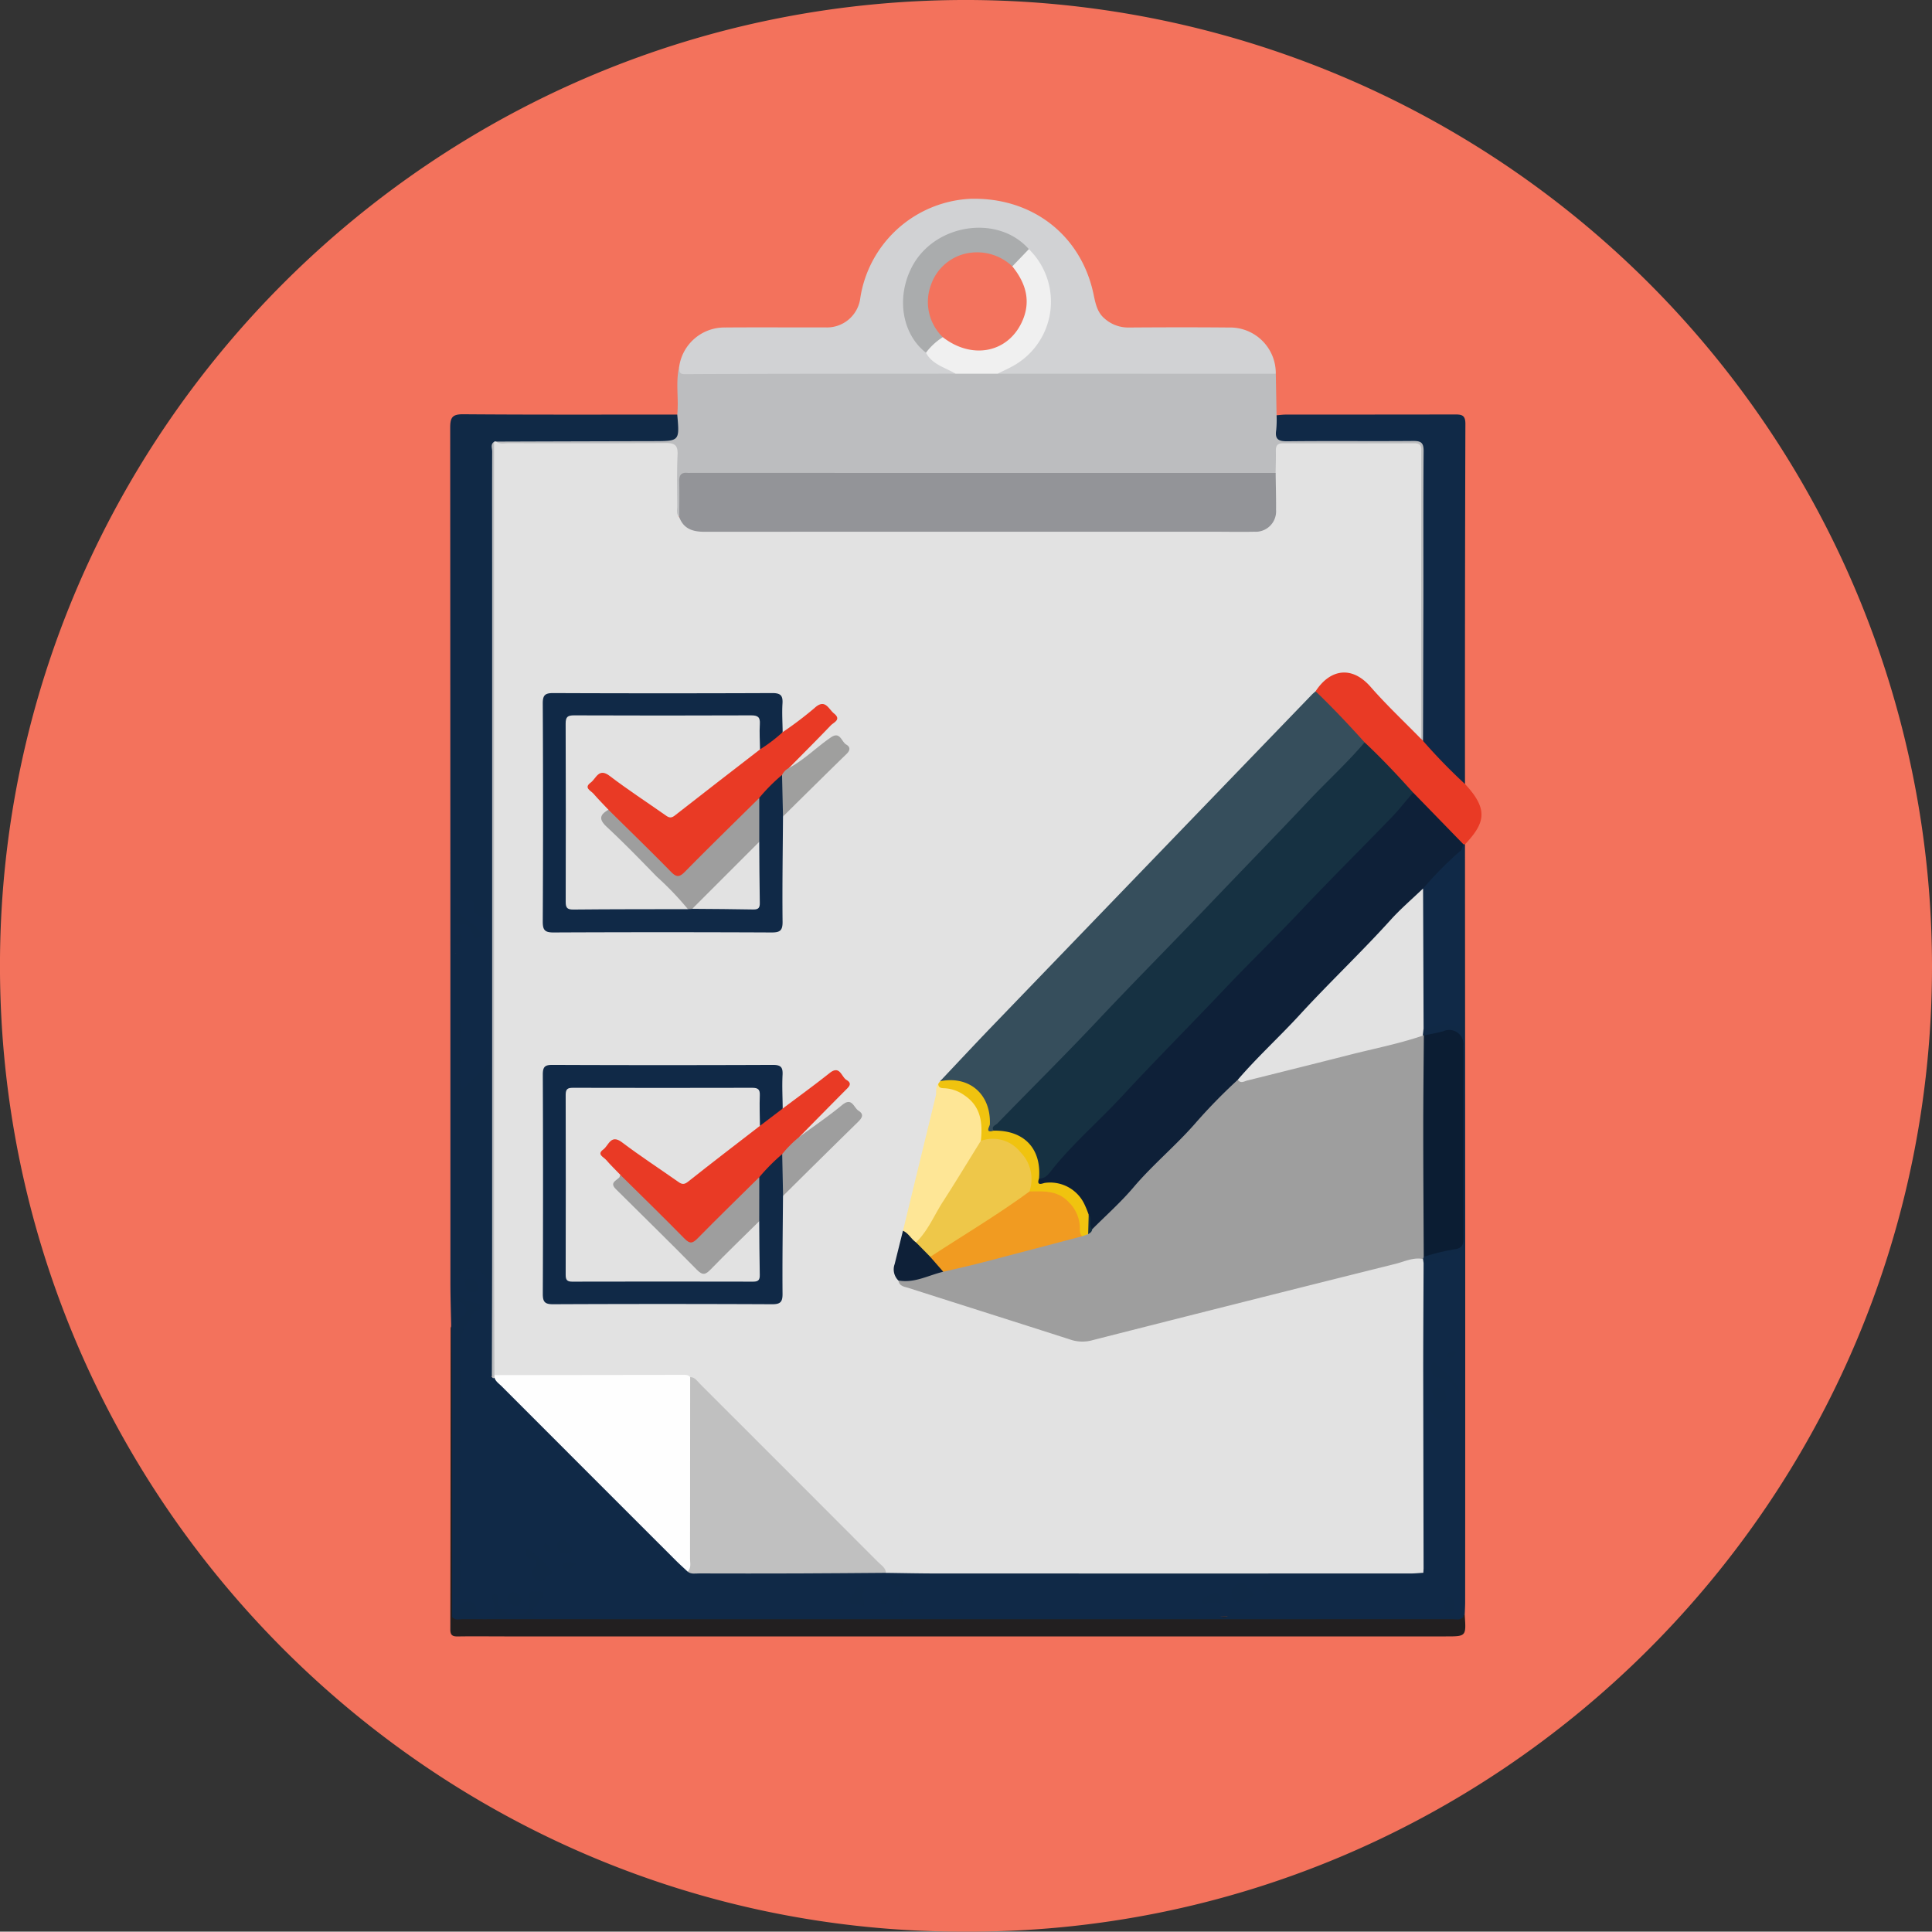 <svg id="Grupo_174357" data-name="Grupo 174357" xmlns="http://www.w3.org/2000/svg" xmlns:xlink="http://www.w3.org/1999/xlink" width="236.452" height="236.41" viewBox="0 0 236.452 236.41">
  <rect x="0" y="0" width="236.452" height="236.41" fill="#333333" stroke="none"/>
  <defs>
    <clipPath id="clip-path">
      <rect id="Rectángulo_216990" data-name="Rectángulo 216990" width="236.452" height="236.41" fill="none"/>
    </clipPath>
  </defs>
  <g id="Grupo_174356" data-name="Grupo 174356" clip-path="url(#clip-path)">
    <path id="Trazado_239669" data-name="Trazado 239669" d="M117.98,236.408C52.854,236.5-.485,183.016,0,117.292.485,52.588,53.457-.254,118.68,0A118.315,118.315,0,0,1,236.452,118.317c-.015,65.357-53.36,118.435-118.472,118.091" transform="translate(0 0)" fill="#f3725c"/>
    <path id="Trazado_239670" data-name="Trazado 239670" d="M78.66,47.6c.2-1.932-.219-3.887.226-5.81a4.724,4.724,0,0,0,2.133.357c9.44-.013,18.88,0,28.319-.015a22.79,22.79,0,0,0,3.34.046c1.75-.052,3.5-.067,5.252,0a17.039,17.039,0,0,0,2.953-.053q14.416.01,28.831.01a2.94,2.94,0,0,1,2.2.476q.047,2.536.095,5.074a1.8,1.8,0,0,1,.372,1.333c-.055,1.1.536,1.4,1.516,1.372,1.115-.028,2.23,0,3.346,0,3.561,0,7.123-.013,10.685.008,2.158.012,2.51.341,2.513,2.437q.023,16.412,0,32.824A2.828,2.828,0,0,1,170.1,87.4c-.287.276-.436.04-.6-.159a6.64,6.64,0,0,1-.257-2.414q0-15.193,0-30.386c0-.43.008-.859-.006-1.288-.044-1.41-.141-1.534-1.579-1.541-4.592-.021-9.185.008-13.777-.019-1.108-.006-1.57.4-1.506,1.511a2.369,2.369,0,0,1-.392,1.719,4,4,0,0,1-2.5.391q-33.253.013-66.506.008c-.688,0-1.376-.014-2.063.008-1.367.044-1.43.141-1.517,1.483-.074,1.136.285,2.329-.394,3.4-.96-.087-.755-.879-.778-1.427-.08-1.8-.014-3.607-.037-5.411-.02-1.581-.085-1.656-1.7-1.662-6.014-.016-12.028.011-18.042-.025-.708,0-1.6.27-2-.7.627-.626,1.435-.465,2.185-.469,5.774-.016,11.549-.006,17.323-.01,1.972,0,1.974-.005,2.295-1.885a1.337,1.337,0,0,1,.414-.909" transform="translate(4.228 3.13)" fill="#bcbdbf"/>
    <path id="Trazado_239671" data-name="Trazado 239671" d="M79.048,47.2c.289,3.256.289,3.25-2.893,3.257q-9.642.021-19.285.054a1.07,1.07,0,0,0-.123.48c-.032,15.166-.009,30.332-.012,45.5q-.008,33.124-.009,66.247a4,4,0,0,1-.239,2.145c-.78.269-.687-.414-.77-.779a9.5,9.5,0,0,1-.077-2.055c-.008-2.406.03-4.811-.014-7.217-.043-2.337-1.146-2.983-3.189-1.9-.56.3-.894.286-.853-.471.014-.257,0-.515,0-.773q0-18.557.016-37.114c0-.5-.353-1.38.339-1.441.867-.075.928.866.963,1.536.1,1.846.033,3.693.039,5.54.01,2.745,0,5.49.137,8.291,1.2-.979,2.573-1.734,2.57-3.623-.006-4.724-.064-9.448.026-14.174a1.633,1.633,0,0,0-.876-1.719,1.77,1.77,0,0,1-.887-.906,1.6,1.6,0,0,0-1.46-1.066c-.6-.052-.881-.367-.877-1.021.024-3.221.01-6.443.015-9.665,0-.073.076-.135.009-.09-.055.7-.011,1.51-.015,2.316-.009,1.676.035,3.352-.011,5.026-.073,2.614.388,5.2.272,7.823-.59,13.342-.116,26.692-.259,40.038-.018,1.751.381,3.479.325,5.235a3.611,3.611,0,0,1-.333,2l-.2.134c-.032-1.8-.091-3.605-.092-5.408q0-52.29-.026-104.58c0-1.276.264-1.663,1.611-1.653,8.725.069,17.451.037,26.177.037" transform="translate(3.839 3.533)" fill="#102946"/>
    <path id="Trazado_239672" data-name="Trazado 239672" d="M111.158,44.04c-11.045.009-22.089,0-33.133.057-.844,0-.609-.469-.7-.865a5.59,5.59,0,0,1,5.616-4.846c4.084-.032,8.167,0,12.252-.012A4.106,4.106,0,0,0,99.5,34.764a14.353,14.353,0,0,1,13.432-12.127c7.431-.221,13.382,4.252,15.031,11.31.282,1.208.4,2.478,1.444,3.355a4.339,4.339,0,0,0,2.944,1.087c4.084-.029,8.168-.037,12.252,0a5.589,5.589,0,0,1,5.746,5.663l-34.053-.01c-.023-.584.486-.668.845-.821a8.765,8.765,0,0,0,2.785-14.182,8.6,8.6,0,0,0-9.456-1.8,8.159,8.159,0,0,0-5.31,7.323,7.754,7.754,0,0,0,2.5,6.634,6.808,6.808,0,0,0,2.811,2.07c.332.115.744.261.678.772" transform="translate(5.791 1.695)" fill="#d1d2d4"/>
    <path id="Trazado_239673" data-name="Trazado 239673" d="M163.277,87.136q.024-8.633.048-17.265c.008-6.057-.026-12.114.027-18.17.01-1.043-.3-1.276-1.293-1.266-5.111.045-10.223-.021-15.335.039-1.1.013-1.6-.2-1.412-1.384a13.06,13.06,0,0,0,.044-1.8c.385-.029.77-.083,1.153-.083,6.877-.005,13.754,0,20.632-.016.832,0,1.326.041,1.323,1.135q-.068,22.049-.049,44.1c-.394.21-.649-.071-.9-.286a57.776,57.776,0,0,1-4.088-4.4.653.653,0,0,1-.154-.6" transform="translate(10.881 3.534)" fill="#102947"/>
    <path id="Trazado_239674" data-name="Trazado 239674" d="M51.377,151.029l.005-.009c.665.515.439,1.258.44,1.911.016,10.16,0,20.32.025,30.48,0,.877-.243,1.808.321,2.622a6.738,6.738,0,0,0,3.512.441c2.1,0,4.205.019,6.308.019q39.382-.008,78.762-.006,16.046,0,32.092,0a6.6,6.6,0,0,0,1.666-.086,2.792,2.792,0,0,1,.461-.109.758.758,0,0,1,.455.072c.181,2.6.181,2.6-2.313,2.6H57.88c-1.891,0-3.781-.027-5.671.005-.634.011-.936-.123-.935-.837q.032-18.431.033-36.863a.929.929,0,0,1,.07-.247" transform="translate(3.84 11.311)" fill="#221f20"/>
    <path id="Trazado_239675" data-name="Trazado 239675" d="M162.948,84.956a68.509,68.509,0,0,0,5.139,5.284c2.9,3.11,2.47,4.762,0,7.386a.616.616,0,0,1-.353.068c-.855-.32-1.187-1.179-1.793-1.759C164.437,94.5,163,93,161.51,91.543c-1.92-2.124-3.857-4.231-5.942-6.2-1.837-1.761-3.377-3.8-5.25-5.533a1.961,1.961,0,0,1-.651-.923,3.865,3.865,0,0,1,5.947-1.872,10.776,10.776,0,0,1,2.13,2.035,57.6,57.6,0,0,0,3.976,4.187,4.3,4.3,0,0,1,1,1.475l.232.242" transform="translate(11.21 5.714)" fill="#e93a25"/>
    <path id="Trazado_239676" data-name="Trazado 239676" d="M166.971,96.128c.067,0,.134.006.2.012q.015,23.908.029,47.815.006,22.426-.008,44.851c0,.558-.035,1.115-.055,1.673a1.265,1.265,0,0,0-.143-.005,1.8,1.8,0,0,1-.47-1.547c.025-8.551-.025-17.1.034-25.654.035-5.153-.032-10.308-.039-15.462,0-.937-.331-1.106-1.173-.8a5.63,5.63,0,0,1-3.132.534.6.6,0,0,1-.342-.6.884.884,0,0,1,.156-.444c.888-.8,2.067-.789,3.131-1.062a1.585,1.585,0,0,0,1.391-1.8c-.03-7.347,0-14.694-.026-22.041-.006-2.05-.529-2.432-2.512-2a3.869,3.869,0,0,1-1.655.155.789.789,0,0,1-.389-.262.771.771,0,0,1,.118-.893,4.372,4.372,0,0,1,2.917-.791c1.475.015,1.509,0,1.513-1.5.017-5.967.009-11.934,0-17.9,0-.43.015-.858.025-1.287a.927.927,0,0,1,.422-1" transform="translate(12.124 7.2)" fill="#102946"/>
    <path id="Trazado_239677" data-name="Trazado 239677" d="M169.96,150.322c.023.169.045.335.069.5a2.867,2.867,0,0,1,.444,2.087c-.026,5.319-.053,10.639-.035,15.956.018,5.793,0,11.586.04,17.379a7.647,7.647,0,0,1-.125,1.923,1.155,1.155,0,0,1-.345.687,6.2,6.2,0,0,1-2.649.355q-29.869.018-59.739.005c-.943,0-1.882-.126-2.822-.129a1.682,1.682,0,0,1-1.05-.665c-7.407-7.515-14.909-14.934-22.358-22.405a2.428,2.428,0,0,0-1.723-1.009c-7.088-.1-14.171-.006-21.255-.049-.755,0-1.562.148-2.209-.444a4.6,4.6,0,0,1-.074-1.409q0-55.642,0-111.283a2.739,2.739,0,0,1,.138-1.511.214.214,0,0,1,.238-.03c.46.345.994.195,1.494.195,6.425.01,12.85.033,19.276-.018,1.123-.01,1.5.283,1.448,1.434-.095,2.094-.044,4.2-.038,6.295,0,.458-.132.952.241,1.35,1.541,1.548,3.508,1.325,5.433,1.323q31.323-.008,62.645,0c4.292,0,4.445-.159,4.476-4.389a3.242,3.242,0,0,1,.437-2.344c.013-.9.049-1.8.029-2.7-.014-.638.192-.941.88-.939q8.055.023,16.111,0c.622,0,.849.291.808.871-.006.085,0,.171,0,.257q-.011,17.528-.024,35.057c-2.064-2.114-4.226-4.139-6.166-6.361-2.341-2.685-5.011-2.15-6.75.537.015.649-.493.975-.878,1.355-3.446,3.412-6.742,6.971-10.121,10.448q-6.862,7.057-13.673,14.169-6.959,7.236-13.925,14.463c-2.108,2.2-4.243,4.373-6.36,6.56a3.336,3.336,0,0,0-.7.918q-.131.256-.272.507c-1.077,5.2-2.482,10.319-3.66,15.494-.171.749-.32,1.506-.556,2.241-.229,1.163-.573,2.3-.844,3.451a2.9,2.9,0,0,0,.266,2.327c.213.507.7.594,1.143.738,6.49,2.113,13.022,4.09,19.5,6.241a4.789,4.789,0,0,0,2.784.076c8.566-2.195,17.164-4.264,25.723-6.485,4.321-1.12,8.657-2.181,12.993-3.244.568-.141,1.245-.553,1.727.22" transform="translate(4.202 3.764)" fill="#e2e2e2"/>
    <path id="Trazado_239678" data-name="Trazado 239678" d="M150.331,53.856c.019,1.5.063,3.008.049,4.51a2.5,2.5,0,0,1-2.65,2.679c-1.719.037-3.439,0-5.157,0q-31.08,0-62.158.006c-1.42,0-2.537-.353-3.075-1.786,0-1.461.035-2.924-.006-4.383-.021-.784.264-1.126,1.047-1.035a2.293,2.293,0,0,0,.258,0l71.693.005" transform="translate(5.792 4.032)" fill="#939498"/>
    <path id="Trazado_239679" data-name="Trazado 239679" d="M118.023,28.367a8.994,8.994,0,0,1-1.9,14.278c-.629.348-1.286.646-1.929.967l-5.143,0c-1.267-.772-2.846-1.1-3.621-2.57a2.267,2.267,0,0,1,2.119-2.024,9.019,9.019,0,0,1,1.727.821,5.757,5.757,0,0,0,6.411-1.038,5.639,5.639,0,0,0,.91-6.733,5.269,5.269,0,0,1-.759-1.472,2.888,2.888,0,0,1,2.184-2.227" transform="translate(7.897 2.125)" fill="#f0f0f0"/>
    <path id="Trazado_239680" data-name="Trazado 239680" d="M170.381,185.1q-.026-12.146-.047-24.292c0-4.369.031-8.739.048-13.108a20.2,20.2,0,0,0,4.89-1.517v44.6q-.018.124-.039.248a12.3,12.3,0,0,1-3.178.11q-10.179.058-20.358,0c-1.225-.008-2.47-.106-3.69-.148a18.8,18.8,0,0,0-4.149.124c-.8.153-1.377-.361-2.118-.287-7.065.713-14.153.2-21.23.317-4.8.077-9.609.01-14.413,0-14.357-.015-28.716.027-43.074.011-2.1,0-2.236-.206-1.425-2.064.064-.148.191-.295,0-.561-.388,1.124-.444,2.465-2.077,2.506a2.361,2.361,0,0,1-2.573-1.4c.033.5.428,1.26-.273,1.422-.76.175-1.726.493-2.391-.326-1.06-1.308-1.257-1.326-2.281-.022-.134.171-.266.336-.517.3q-.023-14.439-.046-28.875c-.005-2.233-.041-4.466-.062-6.7.024-.557.069-1.113.069-1.669q.006-30.165,0-60.329V92.046h.258v4.028c0,1.762.083,3.529-.027,5.284-.085,1.375.171,2.187,1.774,1.9a.579.579,0,0,1,.73.665c-.168,1,.436,1.343,1.192,1.451.665.1.719.459.718.975q-.006,7.992,0,15.985a1.53,1.53,0,0,1-.431,1.164c-.964.972-1.909,1.962-2.864,2.947-.5-.4-.31-.816-.311-1.164-.015-4.554-.009-9.109-.012-13.664a1.991,1.991,0,0,0-.605-1.837V149.5c1.483-1.5,2.514-1.5,3.793-.053a1.938,1.938,0,0,1,.427,1.425q-.006,4.7,0,9.411c0,.455-.154.957.253,1.341a.936.936,0,0,1,.512.2c7.463,7.361,14.831,14.82,22.269,22.207.525.52.944,1.287,1.892,1.142,7.292-.062,14.58-.022,21.867-.025a2.35,2.35,0,0,1,1.7.458c2.057.026,4.115.072,6.172.073q29.029.008,58.057,0c.511,0,1.022-.055,1.534-.085.159.378-.191.334-.362.44.187-.074.417,0,.572-.189.281-.333.018-.53-.176-.746" transform="translate(3.848 6.894)" fill="#102947"/>
    <path id="Trazado_239681" data-name="Trazado 239681" d="M56.319,164.848c-.156.131-.236.018-.315-.1.012-5.8.034-11.6.034-17.394q.008-41.173,0-82.345c0-4.51-.011-9.021.006-13.531,0-.389-.236-.863.231-1.174q0,48.343,0,96.688c0,5.843.031,11.686.046,17.529a.355.355,0,0,1,0,.322" transform="translate(4.194 3.768)" fill="#bcbdbf"/>
    <path id="Trazado_239682" data-name="Trazado 239682" d="M118.219,28.549l-2.024,2.109c-.54.162-.876-.248-1.273-.465a5.647,5.647,0,0,0-7.807,7.74c.238.439.656.814.569,1.39a7.783,7.783,0,0,0-2.057,1.9c-2.939-2.273-3.671-6.769-1.712-10.513,2.764-5.283,10.521-6.455,14.3-2.161" transform="translate(7.701 1.942)" fill="#aaacad"/>
    <path id="Trazado_239683" data-name="Trazado 239683" d="M51.477,184.333c.282-.713.339-1.469,1.355-1.77,1.043-.31,1.562,0,1.655.91.138,1.339,1.088.852,1.736.845,1.006-.011.238-.763.374-1.152.2-.561-.641-1.449.018-1.615.836-.211.3.869.613,1.333a2.3,2.3,0,0,0,2.492,1.16c1.093-.178,1.311-.918,1.285-1.889-.009-.322-.344-.982.439-.92.4.031.942-.2,1.178.253.188.364-.388.531-.456.837-.134.613-1.131.937-.734,1.617.358.613,1.164.406,1.8.406q16.044.006,32.089,0c2.153,0,4.314.113,6.456-.034,6.086-.418,12.16.226,18.245.07,6.139-.158,12.285-.042,18.428-.03a15.412,15.412,0,0,0,4.208-.981c.08.862.449,1.346,1.415.615a.768.768,0,0,1,.859-.052c.656.381,1.278.8,1.828-.16.126-.218.393-.046.591.006,3.6.958,7.27.534,10.907.54,5.062.008,10.128.225,15.188-.125a11.268,11.268,0,0,1,1.782.15c-.383.419-.887.247-1.338.247q-60.544.015-121.087,0c-.446,0-.959.188-1.323-.269" transform="translate(3.856 13.572)" fill="#102946"/>
    <path id="Trazado_239684" data-name="Trazado 239684" d="M107.04,126.429c2.123-2.245,4.228-4.507,6.372-6.732Q132.959,99.41,152.52,79.14c.148-.153.316-.287.474-.431,2.085,2,4.066,4.1,6,6.252.152.628-.327.947-.683,1.286-3.328,3.165-6.337,6.639-9.586,9.882-4.7,4.7-9.139,9.652-13.825,14.366-4.624,4.653-9.094,9.458-13.649,14.178-2.587,2.681-5.264,5.283-7.737,8.078-.637.176-.705-.3-.8-.717a6.619,6.619,0,0,1-.066-1.15,4.283,4.283,0,0,0-4.293-4.22c-.443-.019-.946.217-1.317-.233" transform="translate(8.017 5.895)" fill="#364e5c"/>
    <path id="Trazado_239685" data-name="Trazado 239685" d="M170.25,96.569c-.084.236-.169.473-.253.709-.319.993-1.219,1.5-1.874,2.211-.836.908-1.745,1.751-2.6,2.641-6.9,6.784-13.4,13.966-20.253,20.8-.844.841-1.562,1.816-2.421,2.655-5.639,5.627-11.013,11.512-16.654,17.137-.434.433-.77,1.066-1.534,1.036-.625-.45-.276-1.239-.627-1.785-.787-2.32-2.257-3.682-4.851-3.6-.516.017-1.334.067-1.013-.946,1.194-.741,1.9-1.963,2.887-2.91,3.9-3.754,7.544-7.752,11.311-11.633q7.351-7.575,14.666-15.186c4.594-4.751,9.111-9.577,13.785-14.251,1.082-1.081,1.863-2.472,3.281-3.212q3.075,3.165,6.152,6.328" transform="translate(8.845 6.759)" fill="#0e2038"/>
    <path id="Trazado_239686" data-name="Trazado 239686" d="M164.477,90.67c-.89,1.031-1.732,2.108-2.677,3.086-3.661,3.788-7.407,7.5-11.021,11.327-3.12,3.309-6.387,6.473-9.512,9.772-4.123,4.354-8.359,8.6-12.431,13-2.767,2.987-5.866,5.652-8.435,8.827-.429.529-.829,1.253-1.707,1.223-.35-.427-.276-.964-.368-1.455a4.583,4.583,0,0,0-4.007-4.016c-.408-.077-.86-.03-1.177-.387-.332-.534.241-.66.454-.879,4.09-4.213,8.266-8.342,12.288-12.617,4.433-4.711,8.992-9.3,13.457-13.977,4.113-4.309,8.271-8.576,12.357-12.908,2.263-2.4,4.71-4.623,6.846-7.142,2.081,1.95,4.031,4.024,5.932,6.145" transform="translate(8.467 6.331)" fill="#163142"/>
    <path id="Trazado_239687" data-name="Trazado 239687" d="M126.008,141.624c1.694-1.7,3.505-3.305,5.054-5.132,2.337-2.755,5.127-5.057,7.5-7.761a67.553,67.553,0,0,1,5.275-5.41c7.084-1.813,14.181-3.565,21.277-5.33a1.9,1.9,0,0,1,1.374-.072.069.069,0,0,1,.115-.02,2.711,2.711,0,0,1,.416,1.841q.011,11.7,0,23.409a2.688,2.688,0,0,1-.429,1.838c-.029.091-.057.184-.086.275-1.192-.236-2.26.314-3.355.587q-18.571,4.634-37.122,9.353a4.537,4.537,0,0,1-2.624-.056c-6.612-2.128-13.236-4.218-19.852-6.335-.5-.16-1.146-.2-1.259-.921,1.794-.563,3.663-.835,5.46-1.389,5.566-1.406,11.119-2.861,16.689-4.244.274-.107.564-.173.833-.3.233-.139.5-.206.736-.338" transform="translate(7.661 8.824)" fill="#9e9e9e"/>
    <path id="Trazado_239688" data-name="Trazado 239688" d="M163.589,119.166c-2.959,1.013-6.03,1.6-9.052,2.373-4.145,1.059-8.3,2.089-12.447,3.126-.388.1-.807.406-1.151-.1,2.394-2.794,5.125-5.27,7.6-7.973,3.622-3.946,7.519-7.626,11.112-11.6,1.228-1.358,2.63-2.555,3.952-3.825a1.9,1.9,0,0,1,.5,1.654q.031,6.993,0,13.989a2.179,2.179,0,0,1-.44,1.568l-.084.781" transform="translate(10.556 7.578)" fill="#e2e2e2"/>
    <path id="Trazado_239689" data-name="Trazado 239689" d="M162.109,145.025c-.021-5.179-.059-10.357-.06-15.536,0-3.85.047-7.7.073-11.553.793-.167,1.6-.289,2.376-.509a1.741,1.741,0,0,1,2.457,1.791c.029,1.8.008,3.61.008,5.415,0,5.974-.009,11.949.01,17.923,0,.837-.012,1.43-1.131,1.558a28.517,28.517,0,0,0-3.732.912" transform="translate(12.137 8.787)" fill="#0b1d33"/>
    <path id="Trazado_239690" data-name="Trazado 239690" d="M162.094,118.712l-.064-17.211a43.125,43.125,0,0,1,4.678-4.712c.376.342.254.8.254,1.211.006,6.305-.011,12.611.018,18.916.005,1.123-.157,1.737-1.512,1.32-1.15-.354-2.257.233-3.373.476" transform="translate(12.136 7.249)" fill="#102947"/>
    <path id="Trazado_239691" data-name="Trazado 239691" d="M56.3,156.892l0-.322q11.506-.015,23.008-.029c.341,0,.7-.034.944.279a2.164,2.164,0,0,1,.441,1.573q.024,10.245-.009,20.49c0,.651.116,1.419-.73,1.747-.493-.464-1-.915-1.478-1.393Q67.832,168.6,57.2,157.955c-.328-.328-.745-.588-.9-1.063" transform="translate(4.217 11.725)" fill="#fefefe"/>
    <path id="Trazado_239692" data-name="Trazado 239692" d="M78.305,180.609c.454-.464.281-1.052.282-1.59q.019-11.109.015-22.219c.6,0,.876.5,1.229.853q10.9,10.882,21.776,21.784c.383.384.918.675.96,1.316-3.6.025-7.2.059-10.8.071q-6.048.018-12.095,0c-.461,0-.951.117-1.366-.212" transform="translate(5.865 11.744)" fill="silver"/>
    <path id="Trazado_239693" data-name="Trazado 239693" d="M91.2,94.02c-.027,4.292-.1,8.584-.052,12.874.012,1.1-.325,1.321-1.361,1.317q-13.331-.061-26.665,0c-1.082.005-1.329-.3-1.323-1.352q.068-13.333,0-26.665c-.005-1.027.282-1.285,1.289-1.28q13.4.056,26.793,0c1.054-.005,1.317.322,1.255,1.3-.071,1.153.008,2.315.021,3.474-.334,1.186-1.361,1.64-2.317,2.145-.354.187-.649-.03-.805-.4a7.919,7.919,0,0,1-.2-2.3A.934.934,0,0,0,86.8,82.112c-.3,0-.6-.025-.9-.025q-9.527,0-19.056,0c-1.693,0-1.774.074-1.777,1.719q-.019,9.722,0,19.443c0,1.52.1,1.607,1.607,1.625,4.248.051,8.5-.072,12.743.068a1.814,1.814,0,0,1,.714-.011c2.132-.067,4.264-.058,6.395-.034,1,.011,1.36-.39,1.349-1.367-.021-2.132-.035-4.264.032-6.4a41.509,41.509,0,0,1,.068-5.158c.392-1.417,1.564-2.179,2.6-3.049a.5.5,0,0,1,.843.18A8.849,8.849,0,0,1,91.2,94.02" transform="translate(4.629 5.91)" fill="#102947"/>
    <path id="Trazado_239694" data-name="Trazado 239694" d="M91.2,137.276c-.027,3.992-.09,7.984-.056,11.977.009,1.01-.258,1.292-1.279,1.288q-13.4-.061-26.8,0c-1.048.005-1.265-.317-1.261-1.3q.055-13.4,0-26.8c0-.989.274-1.2,1.222-1.192q13.465.056,26.931,0c1,0,1.235.295,1.188,1.231-.069,1.369.005,2.746.019,4.12-.36,1.244-1.466,1.661-2.46,2.184-.321.17-.55-.07-.672-.385a8.523,8.523,0,0,1-.174-2.563c-.005-.86-.361-1.248-1.235-1.25q-2.193-.008-4.385-.008c-5.158,0-10.316-.011-15.474,0-1.6,0-1.69.09-1.693,1.679q-.024,9.737,0,19.473c0,1.539.087,1.63,1.593,1.632,6.532.009,13.064.027,19.6,0,1.5-.006,1.578-.106,1.6-1.642.02-1.761-.021-3.522.06-5.282a39.3,39.3,0,0,1,.06-5.193c.388-1.42,1.564-2.181,2.6-3.054a.5.5,0,0,1,.843.178,8.862,8.862,0,0,1-.21,4.912" transform="translate(4.629 9.081)" fill="#102947"/>
    <path id="Trazado_239695" data-name="Trazado 239695" d="M90.72,88.839a21.919,21.919,0,0,0-2.794,2.812,5.225,5.225,0,0,1-.9,1.242c-2.616,2.6-5.215,5.222-7.835,7.82-1.159,1.149-1.432,1.139-2.628-.046-2.47-2.444-4.907-4.923-7.387-7.359q-.892-.927-1.813-1.826c-.648-.635-1.006-1.25-.264-2.1,1-1.136,1.6-1.369,2.623-.733,1.31.818,2.544,1.75,3.806,2.64.843.593,1.726,1.129,2.529,1.771a1.346,1.346,0,0,0,1.935-.032c2.809-2.188,5.653-4.331,8.478-6.5.463-.357.882-.841,1.554-.817A19.029,19.029,0,0,0,90.8,83.6a44.868,44.868,0,0,0,3.883-2.941c1.314-1.223,1.71.11,2.4.662.932.749-.046,1.083-.4,1.456-1.688,1.764-3.418,3.487-5.133,5.225a.941.941,0,0,1-.821.841" transform="translate(4.994 6.003)" fill="#e93a25"/>
    <path id="Trazado_239696" data-name="Trazado 239696" d="M90.617,132.126a23.865,23.865,0,0,0-2.8,2.821,6.857,6.857,0,0,1-1.626,1.961q-2.72,2.726-5.447,5.444c-1.188,1.176-1.377,1.172-2.591-.031-2.522-2.5-5.012-5.031-7.546-7.519-.566-.586-1.144-1.163-1.723-1.737s-1.019-1.148-.3-1.975c.928-1.064,1.549-1.3,2.524-.712,1.578.959,3.055,2.07,4.561,3.135,2.8,1.98,2.8,2.02,5.468-.037,1.836-1.412,3.691-2.8,5.519-4.227a1.823,1.823,0,0,1,1.244-.59l2.784-2.115c1.917-1.444,3.862-2.85,5.739-4.343,1.274-1.014,1.435.473,2.069.843.785.459.253.875-.15,1.28q-2.809,2.83-5.6,5.674a4.158,4.158,0,0,1-2.124,2.126" transform="translate(5.109 9.127)" fill="#e93a25"/>
    <path id="Trazado_239697" data-name="Trazado 239697" d="M102.812,141.386q2-8.249,4.01-16.494c.121-.492-.069-1.044.3-1.48a4.943,4.943,0,0,0,.877.143c3.476.5,5.307,3.2,4.583,6.751-2.162,4.039-4.713,7.849-7.044,11.79-.259.439-.552.888-1.166.886-.9-.164-1.157-.95-1.561-1.6" transform="translate(7.701 9.243)" fill="#fee696"/>
    <path id="Trazado_239698" data-name="Trazado 239698" d="M89.055,131.855a13.988,13.988,0,0,1,2.124-2.126c1.747-1.29,3.551-2.51,5.222-3.892,1.206-1,1.406.322,2,.7.76.484.384.936-.1,1.413q-4.582,4.49-9.133,9.012l-.106-5.1" transform="translate(6.67 9.398)" fill="#9e9e9e"/>
    <path id="Trazado_239699" data-name="Trazado 239699" d="M112.041,130.419c.234-2.181.032-4.2-2-5.571a4.6,4.6,0,0,0-2.374-.869c-.392-.018-.794.012-.842-.535l.235-.331c3.592-.7,6.223,1.6,6.088,5.275-.009.233-.671,1.129.463.78,3.722-.072,5.867,2.191,5.552,5.858-.373,1.02.5.548.744.53a4.644,4.644,0,0,1,4.756,2.5,11.751,11.751,0,0,1,.578,1.4,5.315,5.315,0,0,1-.061,2.373l-.717.254c-.651.03-.591-.5-.666-.887-.606-3.059-1.634-3.989-4.678-4.2a2.044,2.044,0,0,1-1.1-.267c-.349-.41-.177-.894-.181-1.348a4.586,4.586,0,0,0-4.825-4.787c-.334,0-.685.1-.966-.18" transform="translate(8.001 9.212)" fill="#f0c30f"/>
    <path id="Trazado_239700" data-name="Trazado 239700" d="M89.045,88.571a1.915,1.915,0,0,1,.821-.841c1.9-1.006,3.4-2.561,5.167-3.761,1.135-.772,1.275.551,1.871.886.5.283.508.687.047,1.136-2.61,2.542-5.2,5.108-7.791,7.666l-.116-5.086" transform="translate(6.669 6.271)" fill="#9f9f9e"/>
    <path id="Trazado_239701" data-name="Trazado 239701" d="M102.89,140.134c.689.3,1.006,1.017,1.6,1.424a7.257,7.257,0,0,1,1.933,1.592c.462.67,1.426.99,1.4,2-1.819.424-3.525,1.429-5.5,1.067a1.9,1.9,0,0,1-.453-2q.508-2.041,1.015-4.081" transform="translate(7.623 10.496)" fill="#0e2038"/>
    <path id="Trazado_239702" data-name="Trazado 239702" d="M162.162,178.613c.307.1.987-.192.833.4-.246.953-1.092.707-1.875.573.272-.364.835-.047,1.008-.477.012-.164.023-.33.033-.5" transform="translate(12.068 13.378)" fill="#102946"/>
    <path id="Trazado_239703" data-name="Trazado 239703" d="M107.473,39.114a5.991,5.991,0,0,1-1.438-6.419,5.889,5.889,0,0,1,4.868-3.916,6.262,6.262,0,0,1,5.081,1.67c1.69,2.085,2.348,4.361,1.128,6.9-1.793,3.726-6.131,4.5-9.639,1.766" transform="translate(7.912 2.15)" fill="#f3735d"/>
    <path id="Trazado_239704" data-name="Trazado 239704" d="M52.007,147.235a3.978,3.978,0,0,0,2.549,1.25.369.369,0,0,1,.41.391.479.479,0,0,1-.4.447c-.77.181-.745.935-1.1,1.4-1.739,2.258-.933,4.835-.962,7.257-.1,8.251-.039,16.5-.039,24.755,0,.344.012.689-.013,1.032-.021.3-.07.661-.465.638-.349-.021-.275-.373-.289-.613-.018-.3-.006-.6-.006-.9q0-14.827-.011-29.655a3.816,3.816,0,0,1,1.171-3.251c.589-.5.49-1.013-.159-1.469a1.248,1.248,0,0,1-.677-1.282" transform="translate(3.87 11.028)" fill="#102946"/>
    <path id="Trazado_239705" data-name="Trazado 239705" d="M59.972,176.289A12,12,0,0,1,63,179.051c.338.361-.158.428-.389.584-.491.33-.846,1.1-1.6.427-.358-.317-.57-.769-.276-1.139.622-.786.643-1.234-.461-1.462-.6-.124-.444-.613-.3-1.172" transform="translate(4.482 13.204)" fill="#102946"/>
    <path id="Trazado_239706" data-name="Trazado 239706" d="M143.18,181.69c-1.115.166-1.676,1.691-2.721.453-.678-.8.092-1.564.592-1.784,1.033-.455,1.165.874,2.128,1.332" transform="translate(10.5 13.502)" fill="#102946"/>
    <path id="Trazado_239707" data-name="Trazado 239707" d="M166.252,158.949a3.23,3.23,0,0,0-2.472-1.991c-1-.142-.724-.9-.826-1.451a.315.315,0,0,1,.537-.256c1.009,1.018,2.3,1.8,2.836,3.225.048.129-.047.314-.075.473" transform="translate(12.205 11.621)" fill="#102946"/>
    <path id="Trazado_239708" data-name="Trazado 239708" d="M51.8,103.139c.654,1.627,2.085,1.872,2.818,2.872.156.212.644.225.451.628a.934.934,0,0,1-.578.437c-.412.089-.424-.274-.511-.565-.182-.611-.617-1.243-1.217-1.111-1.389.3-1.071-.588-1.077-1.3,0-.2.043-.391.113-.964" transform="translate(3.869 7.725)" fill="#102946"/>
    <path id="Trazado_239709" data-name="Trazado 239709" d="M98.5,183.041c-.285-.063-.445-.107-.608-.134-1.472-.246-1.476-.259-.634-1.5.26-.384.487-.977,1.021-.783.579.212-.046.733.062,1.125a9.206,9.206,0,0,1,.159,1.288" transform="translate(7.242 13.526)" fill="#102946"/>
    <path id="Trazado_239710" data-name="Trazado 239710" d="M64.079,175.277a1.5,1.5,0,0,1,1.119,1.092c.11.4-.086.66-.532.676a1.048,1.048,0,0,1-1.2-.915.685.685,0,0,1,.608-.853" transform="translate(4.753 13.128)" fill="#102946"/>
    <path id="Trazado_239711" data-name="Trazado 239711" d="M164.112,159.747a1.422,1.422,0,0,1-1.034-1.106c-.056-.463.318-.672.748-.637a.978.978,0,0,1,.971.971.659.659,0,0,1-.685.773" transform="translate(12.214 11.834)" fill="#102946"/>
    <path id="Trazado_239712" data-name="Trazado 239712" d="M139.345,182.679a5.51,5.51,0,0,0-1.733-.1c-.264.071-.612.3-.69-.195-.045-.282.182-.447.424-.572,1.446-.742,1.626-.675,2,.865" transform="translate(10.255 13.583)" fill="#102946"/>
    <path id="Trazado_239713" data-name="Trazado 239713" d="M53.92,147.289c-.693-.033-.9-.563-.985-1.121a.522.522,0,0,1,.632-.614,1.3,1.3,0,0,1,1.048,1c.115.471-.234.68-.7.732" transform="translate(3.964 10.901)" fill="#102946"/>
    <path id="Trazado_239714" data-name="Trazado 239714" d="M58.492,181.267a1.007,1.007,0,0,1,.958.981.635.635,0,0,1-.731.7,1.055,1.055,0,0,1-.934-.914.673.673,0,0,1,.707-.767" transform="translate(4.327 13.577)" fill="#102946"/>
    <path id="Trazado_239715" data-name="Trazado 239715" d="M162.709,160.5l1.882.126c.291.02.656-.034.7.37.052.424-.273.566-.626.671-.956.282-1.359-.361-1.961-1.166" transform="translate(12.187 12.021)" fill="#102946"/>
    <path id="Trazado_239716" data-name="Trazado 239716" d="M165.744,182.8c-.1.446-.278.905-.777.836-.417-.057-.5-.542-.478-.925s.1-.877.568-.843c.45.032.669.464.688.932" transform="translate(12.32 13.621)" fill="#102946"/>
    <path id="Trazado_239717" data-name="Trazado 239717" d="M102.044,179.569c.367.042.871-.072.788.529a.6.6,0,0,1-.691.583c-.421-.085-.884-.319-.887-.775-.005-.5.509-.258.79-.336" transform="translate(7.584 13.45)" fill="#102946"/>
    <path id="Trazado_239718" data-name="Trazado 239718" d="M65.75,178.068c-.473.269-.732,1.109-1.456.57-.16-.119-.392-.364-.217-.522.493-.445,1.091-.161,1.674-.047" transform="translate(4.795 13.323)" fill="#102946"/>
    <path id="Trazado_239719" data-name="Trazado 239719" d="M144.846,181.022c-.016.258-.077.507-.342.428a1.025,1.025,0,0,1-.748-.763c-.044-.223.193-.355.418-.354.472,0,.645.3.672.689" transform="translate(10.767 13.507)" fill="#102946"/>
    <path id="Trazado_239720" data-name="Trazado 239720" d="M52.015,107.563c-.277-.045-.321-.244-.308-.464.023-.384.206-.652.613-.66a.326.326,0,0,1,.335.424.9.9,0,0,1-.64.7" transform="translate(3.873 7.972)" fill="#102946"/>
    <path id="Trazado_239721" data-name="Trazado 239721" d="M101.407,181.676a.982.982,0,0,1-.849,1.044c-.181.033-.36-.132-.293-.3a1.131,1.131,0,0,1,1.143-.744" transform="translate(7.509 13.607)" fill="#102946"/>
    <path id="Trazado_239722" data-name="Trazado 239722" d="M62.691,176.875c-.455-.252-.832-.445-.8-.952,0-.057.215-.16.306-.14.526.117.634.479.489,1.092" transform="translate(4.636 13.166)" fill="#102946"/>
    <path id="Trazado_239723" data-name="Trazado 239723" d="M165.819,154.045a.759.759,0,0,1-.574.571c-.21.071-.465.012-.434-.267.038-.332.357-.435.634-.53.185-.063.325,0,.374.226" transform="translate(12.344 11.519)" fill="#102946"/>
    <path id="Trazado_239724" data-name="Trazado 239724" d="M102.3,181.529c.694.528.483.93.459,1.479-.633-.426-.361-.873-.459-1.479" transform="translate(7.662 13.596)" fill="#102946"/>
    <path id="Trazado_239725" data-name="Trazado 239725" d="M123.9,140.684l.061-2.373c.486.511-.056,1.268.429,1.779-.027.311-.253.457-.49.594" transform="translate(9.28 10.359)" fill="#163142"/>
    <path id="Trazado_239726" data-name="Trazado 239726" d="M107.512,145.487l-1.592-1.821c.092-.48.5-.678.848-.916,3.374-2.294,6.884-4.38,10.223-6.726a1.453,1.453,0,0,1,1.07-.363c1.742-.017,3.479-.162,4.845,1.349a4.485,4.485,0,0,1,1.324,3.066c0,.379-.047.777.3,1.062-4.174,1.1-8.347,2.2-12.525,3.285-1.489.386-2.994.712-4.491,1.064" transform="translate(7.933 10.16)" fill="#f19b21"/>
    <path id="Trazado_239727" data-name="Trazado 239727" d="M88.193,85.617c-3.488,2.7-6.985,5.39-10.456,8.112-.525.412-.832.144-1.223-.131-2.244-1.576-4.547-3.075-6.722-4.738-1.355-1.036-1.65.325-2.319.815-.89.652.011.984.338,1.363.584.679,1.22,1.314,1.834,1.967-.649.916-.312,1.562.435,2.287,2.851,2.771,5.646,5.6,8.44,8.426.391.4,1.02.7.849,1.45-4.684.01-9.369,0-14.053.048-.775.006-.908-.282-.906-.973q.031-10.9-.006-21.793c0-.816.252-1,1.028-1q10.83.042,21.662,0c.841,0,1.132.217,1.077,1.074-.066,1.027.009,2.061.023,3.091" transform="translate(4.824 6.101)" fill="#e2e2e2"/>
    <path id="Trazado_239728" data-name="Trazado 239728" d="M79.065,104.465a37.517,37.517,0,0,0-3.816-3.983c-2.006-2.063-4.013-4.131-6.119-6.089-1.005-.934-.855-1.493.211-2.092,2.555,2.524,5.136,5.022,7.647,7.588.675.69,1.033.684,1.709,0,3-3.046,6.058-6.029,9.1-9.035l0,5.378a4.292,4.292,0,0,1-.877,1.249q-3.047,3.025-6.071,6.072a4.615,4.615,0,0,1-1.248.879l-.528.035" transform="translate(5.127 6.805)" fill="#9e9e9e"/>
    <path id="Trazado_239729" data-name="Trazado 239729" d="M78.817,104.053l8.2-8.2c.019,2.489.024,4.98.07,7.469.011.611-.174.82-.8.808-2.488-.051-4.979-.056-7.468-.078" transform="translate(5.903 7.179)" fill="#e2e2e2"/>
    <path id="Trazado_239730" data-name="Trazado 239730" d="M88.183,128.512c-2.947,2.281-5.911,4.541-8.829,6.859-.575.457-.894.188-1.323-.114-2.245-1.575-4.545-3.079-6.731-4.73-1.384-1.046-1.63.4-2.291.88-.833.6.042.918.34,1.264.558.648,1.177,1.244,1.77,1.861-.55,1.063-.027,1.709.743,2.451,2.867,2.762,5.672,5.588,8.451,8.439.75.769,1.248.761,1.974-.012,1.436-1.527,2.941-2.99,4.444-4.454.374-.365.674-.933,1.363-.772.019,2.191.023,4.38.069,6.57.013.6-.163.828-.8.827q-11.085-.026-22.17,0c-.643,0-.786-.249-.785-.842q.024-11.02,0-22.041c0-.717.27-.843.9-.842q10.956.026,21.913,0c.712,0,.976.176.946.922-.049,1.244,0,2.491.015,3.736" transform="translate(4.824 9.277)" fill="#e2e2e2"/>
    <path id="Trazado_239731" data-name="Trazado 239731" d="M87.688,139.44c-1.981,1.957-3.988,3.889-5.927,5.887-.629.647-.977.791-1.7.056-3.271-3.334-6.619-6.592-9.932-9.886-.95-.944.518-1.094.585-1.709,2.615,2.586,5.253,5.151,7.827,7.777.641.652.976.616,1.6-.017,2.485-2.531,5.032-5,7.555-7.5l-.006,5.387" transform="translate(5.229 10.021)" fill="#9e9e9e"/>
    <path id="Trazado_239732" data-name="Trazado 239732" d="M118.183,136.109c-3.913,2.872-8.086,5.349-12.141,8l-1.743-1.773c1.464-1.408,2.207-3.3,3.283-4.964,1.589-2.46,3.1-4.97,4.648-7.459a4.312,4.312,0,0,1,4.825,1.362,4.7,4.7,0,0,1,1.129,4.828" transform="translate(7.812 9.712)" fill="#eec749"/>
  </g>
</svg>

